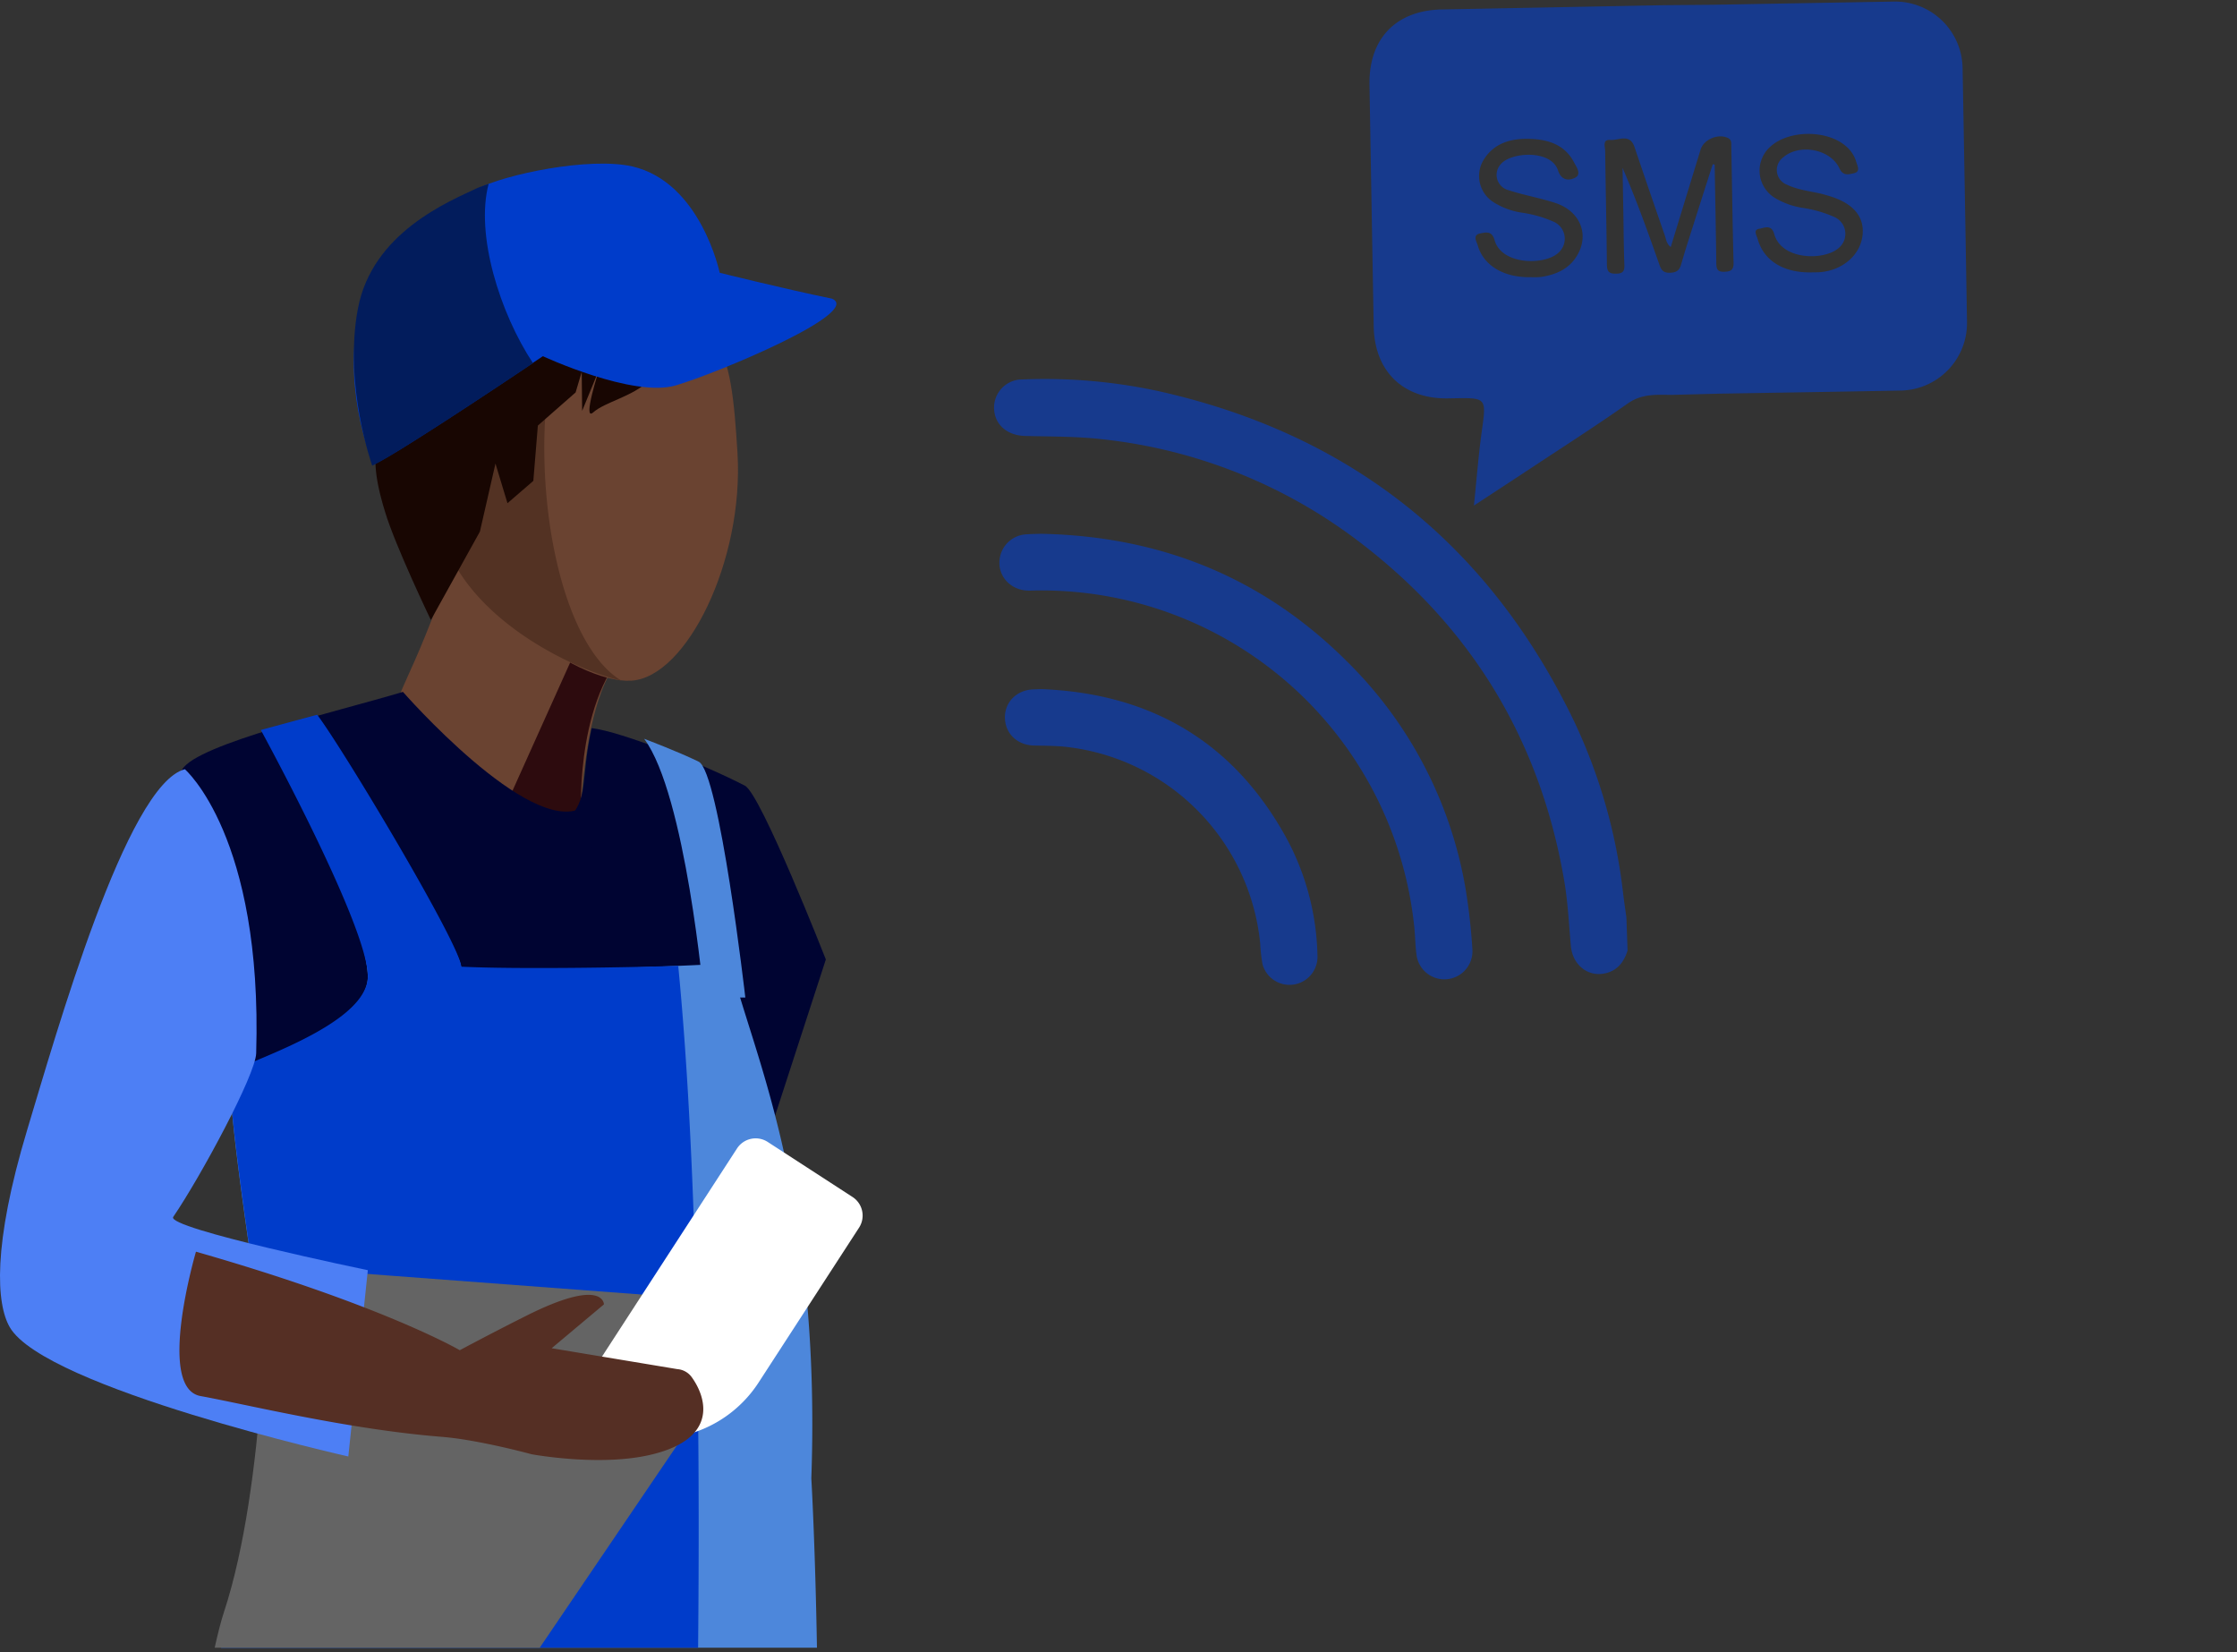 <svg xmlns="http://www.w3.org/2000/svg" width="625" height="461.604" viewBox="0 0 625 461.604">
    <rect x="0" y="0" width="625" height="461.604" fill="#333333" stroke="none"/>
    <defs>
        <clipPath id="7a5puq9b7a">
            <path data-name="Rectangle 1118" style="fill:none" d="M0 0h155.882v106.53H0z"/>
        </clipPath>
        <clipPath id="thqzm10m1b">
            <path data-name="Path 1796" d="m96.734 135.194 65.065-95.9L20.41 28.664s0 60.576-11.947 96.711c-.892 2.726-1.733 6.141-2.543 9.819z" transform="translate(-5.92 -28.664)" style="fill:none"/>
        </clipPath>
        <clipPath id="0ggzuepd9d">
            <path data-name="Rectangle 1260" style="fill:#173a8d" d="M0 0h171.629v171.616H0z"/>
        </clipPath>
        <linearGradient id="ar18icczvc" x1="-.385" y1="1.012" x2="-.32" y2="1.012" gradientUnits="objectBoundingBox">
            <stop offset="0" stop-color="#fff"/>
            <stop offset=".112" stop-color="#f3f3f3"/>
            <stop offset=".314" stop-color="#d3d3d3"/>
            <stop offset=".584" stop-color="#a0a0a0"/>
            <stop offset=".863" stop-color="#646464"/>
            <stop offset="1" stop-color="#646464"/>
        </linearGradient>
    </defs>
    <g data-name="Group 1985">
        <g data-name="Group 1976">
            <g data-name="Group 1842">
                <path data-name="Rectangle 1120" transform="translate(50.543 63.306)" style="fill:none" d="M0 0h574.457v398.298H0z"/>
                <path data-name="Path 1785" d="M34.993 6.392C36.068 16.768 23.178 51.221 16.5 65.681 9.873 80.121 10.785 81.8 10.785 81.8l52.906 47.72S61.2 67.333 79.113 59.47c11.117-4.844-44.12-53.078-44.12-53.078" transform="translate(98.117 121.687)" style="fill:#6a4331"/>
                <path data-name="Path 1786" d="M51.559 25.629c2.655-2.047-.649-8.015-5.3-14.247L42.6 9.781 13.894 73.59l13.143 11.075 8.431-10.66S33.735 39.36 51.559 25.629" transform="translate(126.896 152.638)" style="fill:#2d0b0e"/>
                <path data-name="Path 1787" d="M94.654 46.577c1.824 29.984-14.186 62.694-29.69 63.616-15.494.892-50.828-23.493-52.642-53.432C10.458 26.818 29.548-.654 58.854 2c32 2.918 33.936 14.622 35.8 44.576" transform="translate(111.394 79.96)" style="fill:#6a4331"/>
                <path data-name="Path 1788" d="M12.122 55.054c1.682 27.289 35.466 44.4 51.294 48.1C43.748 91.3 35.884 36.5 46.838 2.594a160.323 160.323 0 0 0-17.581 3.121C22.488 14.227 11.18 39.54 12.122 55.054" transform="translate(110.207 86.998)" style="fill:#533223"/>
                <path data-name="Path 1789" d="M106.8 14.205c7.326 12.869 6.3 21.827-.811 23.225s-14.278 1.246-18.848 5.746c-4.28 4.246-12.093 5.817-15.341 8.694-3.222 2.878 1.652-12.048 1.652-12.048l-4.778 11.653-.122-10.893-1.7 5.735L56.3 55.579l-1.265 15.453-7.225 6.232-3.354-11.075L40.109 85.2l-13.7 24.695S16.478 89.242 13.6 79.646c-3.486-11.4-2.493-14.105-2.868-20.722-.466-8.329-.507-10.3-.385-18.128.182-8.563 6.536-21.462 12.038-23.732 5.492-2.239 8.765-3.83 11.815-2.746 3.091 1.064 2.523-5.33 10.549-8.259 7.965-3 7.661-4.185 19.527-5.654C76.163-1.075 84.523 1.721 94.5 5.359c6.607 2.4 12.292 8.846 12.292 8.846" transform="translate(93.972 63.308)" style="fill:#180602"/>
                <path data-name="Path 1790" d="M65.312 12.932c-18.858 5.675-55.286 13.457-59.644 20.54-4.337 7.1 18.128 72.27 21.026 92.111 2.928 19.841 137.751 21.259 137.751 21.259l19.578-60.232s-18.138-46.217-22.6-48.528c-11.4-5.948-34.5-15.1-42.833-16.1-3.253 14.876-.557 19.628-7.073 26.032-6.526 6.364-46.207-35.081-46.207-35.081" transform="translate(46.711 181.418)" style="fill:#000432"/>
                <path data-name="Path 1791" d="M67.135 12.827c-18.868 5.664-57.283 14.521-61.63 21.6s19.577 53.848 18.838 99.2c-.182 13.082 71.7 11.116 111.82 13.1-5.371-39.6-15.544-88.858-19.01-101.494-14.7 7.955-50.017-32.416-50.017-32.416" transform="translate(45.433 180.459)" style="fill:#000432"/>
                <path data-name="Path 1792" d="M17.761 14.12C29.374 29.715 34.44 86.4 34.44 86.4h11.582s-7.245-63.059-13.031-65.886c-5.806-2.847-15.23-6.394-15.23-6.394" transform="translate(162.215 192.267)" style="fill:#4d87db"/>
                <path data-name="Path 1793" d="M20.059 220.948c-5.948 14-10.427 31.078-13.964 49.308h166.488c-.507-29.417-1.571-47.292-1.571-47.292 2.9-82.17-18.078-122.642-22.415-143.9 0 0-44.951 2.645-75.411 1.236 0-5.664-32.072-56.31-39.661-66.423l-9.261 1.063S47.1 68.768 47.1 82.954c0 14.166-37.331 24.806-38.081 26.934-2.29 6.708 10.153 80.762 11.643 96.357a99.037 99.037 0 0 1-.608 14.7" transform="translate(55.668 190.039)" style="fill:#4d87db"/>
                <path data-name="Path 1794" d="M20.1 224.5c-5.974 14.076-10.463 31.252-14.01 49.593h133.333c.659-68.906-.578-139.483-5.553-190.484-15.119.476-45.245.963-60.637.233C73.233 78.2 40.6 23.55 33 13.457l-15.753 4.256s29.9 54.638 29.9 68.794c0 14.186-37.331 24.806-38.081 26.944-2.29 6.7 10.153 80.772 11.643 96.357A98.831 98.831 0 0 1 20.1 224.5" transform="translate(55.621 186.212)" style="fill:#003cca"/>
                <g data-name="Group 1840" style="mix-blend-mode:multiply;isolation:isolate">
                    <g data-name="Group 1839">
                        <g data-name="Group 1838" style="clip-path:url(#7a5puq9b7a)" transform="translate(59.988 353.767)">
                            <g data-name="Group 1837">
                                <g data-name="Group 1836" style="clip-path:url(#thqzm10m1b)" transform="translate(0 -.003)">
                                    <path data-name="Rectangle 1117" transform="translate(0 .003)" style="fill:url(#ar18icczvc)" d="M0 0h155.879v106.53H0z"/>
                                </g>
                            </g>
                        </g>
                    </g>
                </g>
                <path data-name="Path 1816" d="M0 39.317c7.248 2.821 54.844 12.065 54.844 12.065S64.4 77.5 75.376 83.437c10.979 5.966 51.531 22.537 47.954 13.708-7.658-11.65-17.066-27.308-17.066-27.308s14.163-21.616 3.731-38.278C103.489 21.2 83.2 7.876 74.77 5.32 59.676.732 43.318-4.629 25.433 7.627 7.521 19.883 0 39.317 0 39.317" transform="rotate(-45 161.347 -41.429)" style="fill:#003cca"/>
                <path data-name="Path 1817" d="M33.461 6.254C15.532 18.51 5.313 40.068 5.313 40.068c6.079 2.373 41.124 9.385 52.009 11.526C60.669 35.122 71.366 14.709 83.993 7.4c-.717-.282-2.416-1.178-3.056-1.4-8.307-2.962-29.59-12.007-47.476.257" transform="rotate(-45 163.31 -34.042)" style="fill:#021c5c"/>
            </g>
            <g data-name="Group 1975">
                <path data-name="Path 2254" d="m219.245 71.726 13.264.119q25.418-.008 50.836-.009a18.857 18.857 0 0 1 18.746 18.8q.037 35.516 0 71.031a18.865 18.865 0 0 1-18.7 18.85c-16.946.03-33.891-.007-50.836-.016l-13.318.108c-4.244-.123-8.339-.508-12.3 2.18-9.112 6.184-18.508 11.949-27.8 17.866-5.057 3.22-10.136 6.4-15.687 9.908.885-7.292 1.508-13.961 2.54-20.566 1.486-9.517 1.614-9.5-7.838-9.5h-1.392c-12.552-.019-20.419-7.882-20.427-20.47q-.022-33.778 0-67.556c.007-12.848 7.77-20.616 20.582-20.638q31.164-.053 62.328-.11m12.6 44.646.523.134c0 9.142.023 18.283-.022 27.425-.008 1.6.147 2.588 2.191 2.552 1.9-.035 2.648-.488 2.63-2.541-.094-10.8-.046-21.592-.067-32.387 0-.881.224-1.854-.875-2.415-2.686-1.37-6.78.239-7.712 3.1-2.934 8.99-5.856 17.984-8.814 27.073-1.216-.97-1.255-2.225-1.608-3.293q-4.073-12.382-8.024-24.8c-1.256-3.969-4.434-1.893-6.744-2.113-2.276-.216-1.463 1.933-1.471 3.119-.06 10.563.01 21.127-.074 31.691-.016 1.982.607 2.578 2.569 2.571 1.893-.006 2.347-.69 2.31-2.449-.1-4.757-.033-9.519-.033-14.278v-12.792c3.73 9.049 6.8 18.139 9.827 27.245.483 1.456 1.063 2.3 2.867 2.284s2.7-.594 3.214-2.308c1.142-3.768 2.427-7.494 3.684-11.227q2.794-8.3 5.629-16.588m-51.274 30.678a21.135 21.135 0 0 0 2.781-.018c4.318-.58 8.09-2.216 10.356-6.163 3.3-5.751.7-12.1-6.053-14.44-4.255-1.476-8.73-2.318-12.986-3.789a4.416 4.416 0 0 1-2.093-7.255c2.9-3.447 14.221-3.923 16 1.96.887 2.93 3.074 2.987 4.77 2.124 1.845-.938.4-2.973-.249-4.27-2.538-5.089-7.263-6.584-12.447-6.8-5.073-.209-9.78.991-12.759 5.579a8.664 8.664 0 0 0 2.815 12.132 20.521 20.521 0 0 0 7.414 2.85 33.871 33.871 0 0 1 8.959 2.694 5.187 5.187 0 0 1 1.523 8.409c-3.576 3.836-16.232 3.655-18.083-3.546-.688-2.677-2.421-2.21-3.957-1.943-2.295.4-1.051 2.271-.77 3.333 1.507 5.712 7.249 9.206 14.777 9.14m78.531.023c.7 0 1.4.035 2.089-.006 6.354-.374 11.366-4.518 12.133-10.014.73-5.242-2.447-9.136-9.188-11.245-.885-.277-1.769-.565-2.67-.776-3.043-.71-6.17-1.157-9-2.564a4.393 4.393 0 0 1-.908-7.658c4.621-3.847 13.246-2.1 15.654 3.366.994 2.255 2.68 1.685 4.057 1.4 1.906-.4.942-2.085.662-3.155a9.08 9.08 0 0 0-2.739-4.369c-5.139-4.716-15.711-4.927-21.03-.417a8.941 8.941 0 0 0 1.243 14.692 21.673 21.673 0 0 0 7.129 2.657 34 34 0 0 1 8.958 2.711 5.136 5.136 0 0 1 .911 8.865c-4.072 3.264-15.824 3.019-17.739-4.395-.724-2.8-2.771-1.718-4.152-1.525-1.787.251-.763 1.818-.512 2.788 1.6 6.2 7.148 9.731 15.1 9.65" transform="rotate(-1 -3684.4 -14053.085)" style="fill:#173a8d"/>
                <g data-name="Group 1974">
                    <g data-name="Group 1973" style="clip-path:url(#0ggzuepd9d)" transform="rotate(88 172.548 282.602)">
                        <path data-name="Path 2255" d="M165.326 0c3.305 1.141 5.686 3.168 6.217 6.8.7 4.767-2.9 8.7-8.006 8.984-6.072.335-12.188.4-18.2 1.209-39.351 5.292-71.725 23.307-96.82 54.061A143.536 143.536 0 0 0 17.5 141.527c-1.08 7.145-1.255 14.433-1.692 21.664-.281 4.654-3.047 8.033-7.212 8.374A7.872 7.872 0 0 1 0 163.358 150.59 150.59 0 0 1 4.621 125.4q20.795-79.526 96.11-112.67A152.5 152.5 0 0 1 149.34.682C151.6.488 153.847.229 156.1 0z" style="fill:#173a8d"/>
                        <path data-name="Path 2256" d="M87.772 204.2c1.868-33.624 14.569-61.763 38.905-84.389a116.556 116.556 0 0 1 64.353-30.636 168.394 168.394 0 0 1 16.894-1.307 7.85 7.85 0 0 1 1.388 15.621c-2.742.307-5.527.2-8.284.4a104.706 104.706 0 0 0-97.5 104c-.045 5.793-5.114 9.605-10.369 7.858a7.908 7.908 0 0 1-5.378-7.419c-.059-1.533-.01-3.071-.01-4.12" transform="translate(-44.497 -44.552)" style="fill:#173a8d"/>
                        <path data-name="Path 2257" d="M175.762 250.252c2.278-30.517 16.562-53.182 44.081-67.03a72.017 72.017 0 0 1 32.942-7.467 7.819 7.819 0 0 1 2 15.415 43.869 43.869 0 0 1-5.871.454 61.388 61.388 0 0 0-56.719 51.884c-.484 3.085-.57 6.237-.752 9.362-.269 4.631-3.611 7.922-8.054 7.833-4.388-.088-7.635-3.6-7.625-8.24v-2.212" transform="translate(-89.123 -89.12)" style="fill:#173a8d"/>
                    </g>
                </g>
            </g>
        </g>
        <path data-name="Path 2252" d="M51.648 14.959C35.364 19.215 15.665 88.992 7.61 115.663c-9.789 32.507-8.61 48.73-4.885 55.165 9.789 17.014 94.593 36.125 94.593 36.125l5.452-52.044S46.2 143.184 48.4 140.023c7.823-11.481 23-39.742 23.175-45.7 1.824-60.6-19.922-79.363-19.922-79.363" transform="translate(0 199.931)" style="fill:#4d7ff5"/>
        <g data-name="Group 1972">
            <path data-name="Path 2253" d="M6.192 0H34.4a6.192 6.192 0 0 1 6.192 6.192v51.5a34.4 34.4 0 0 1-34.4 34.4A6.192 6.192 0 0 1 0 85.9V6.192A6.192 6.192 0 0 1 6.192 0z" transform="matrix(.84 .545 -.545 .84 209.29 315.635)" style="fill:#fff"/>
            <path data-name="Path 2251" d="M4.112 34.335c54.02 5.619 77.365 14.277 77.365 14.277s7.819-6.159 16.477-12.6C117.64 21.318 118.909 29 118.909 29l-12.247 14.6 35.6-.36a5.449 5.449 0 0 1 4.3 1.47c5.739 5.549 10.088 16.377-8.608 23.845-13.424 5.362-31.7 5.185-31.7 5.185s-9.561-.9-19.052-.757a84.081 84.081 0 0 0-6.56.342c-26.365 2.51-55.579.54-68.247.5-12.7-.05-8.288-39.492-8.288-39.492" transform="rotate(10.02 -1769.112 480.86)" style="fill:#552f24"/>
        </g>
    </g>
</svg>
